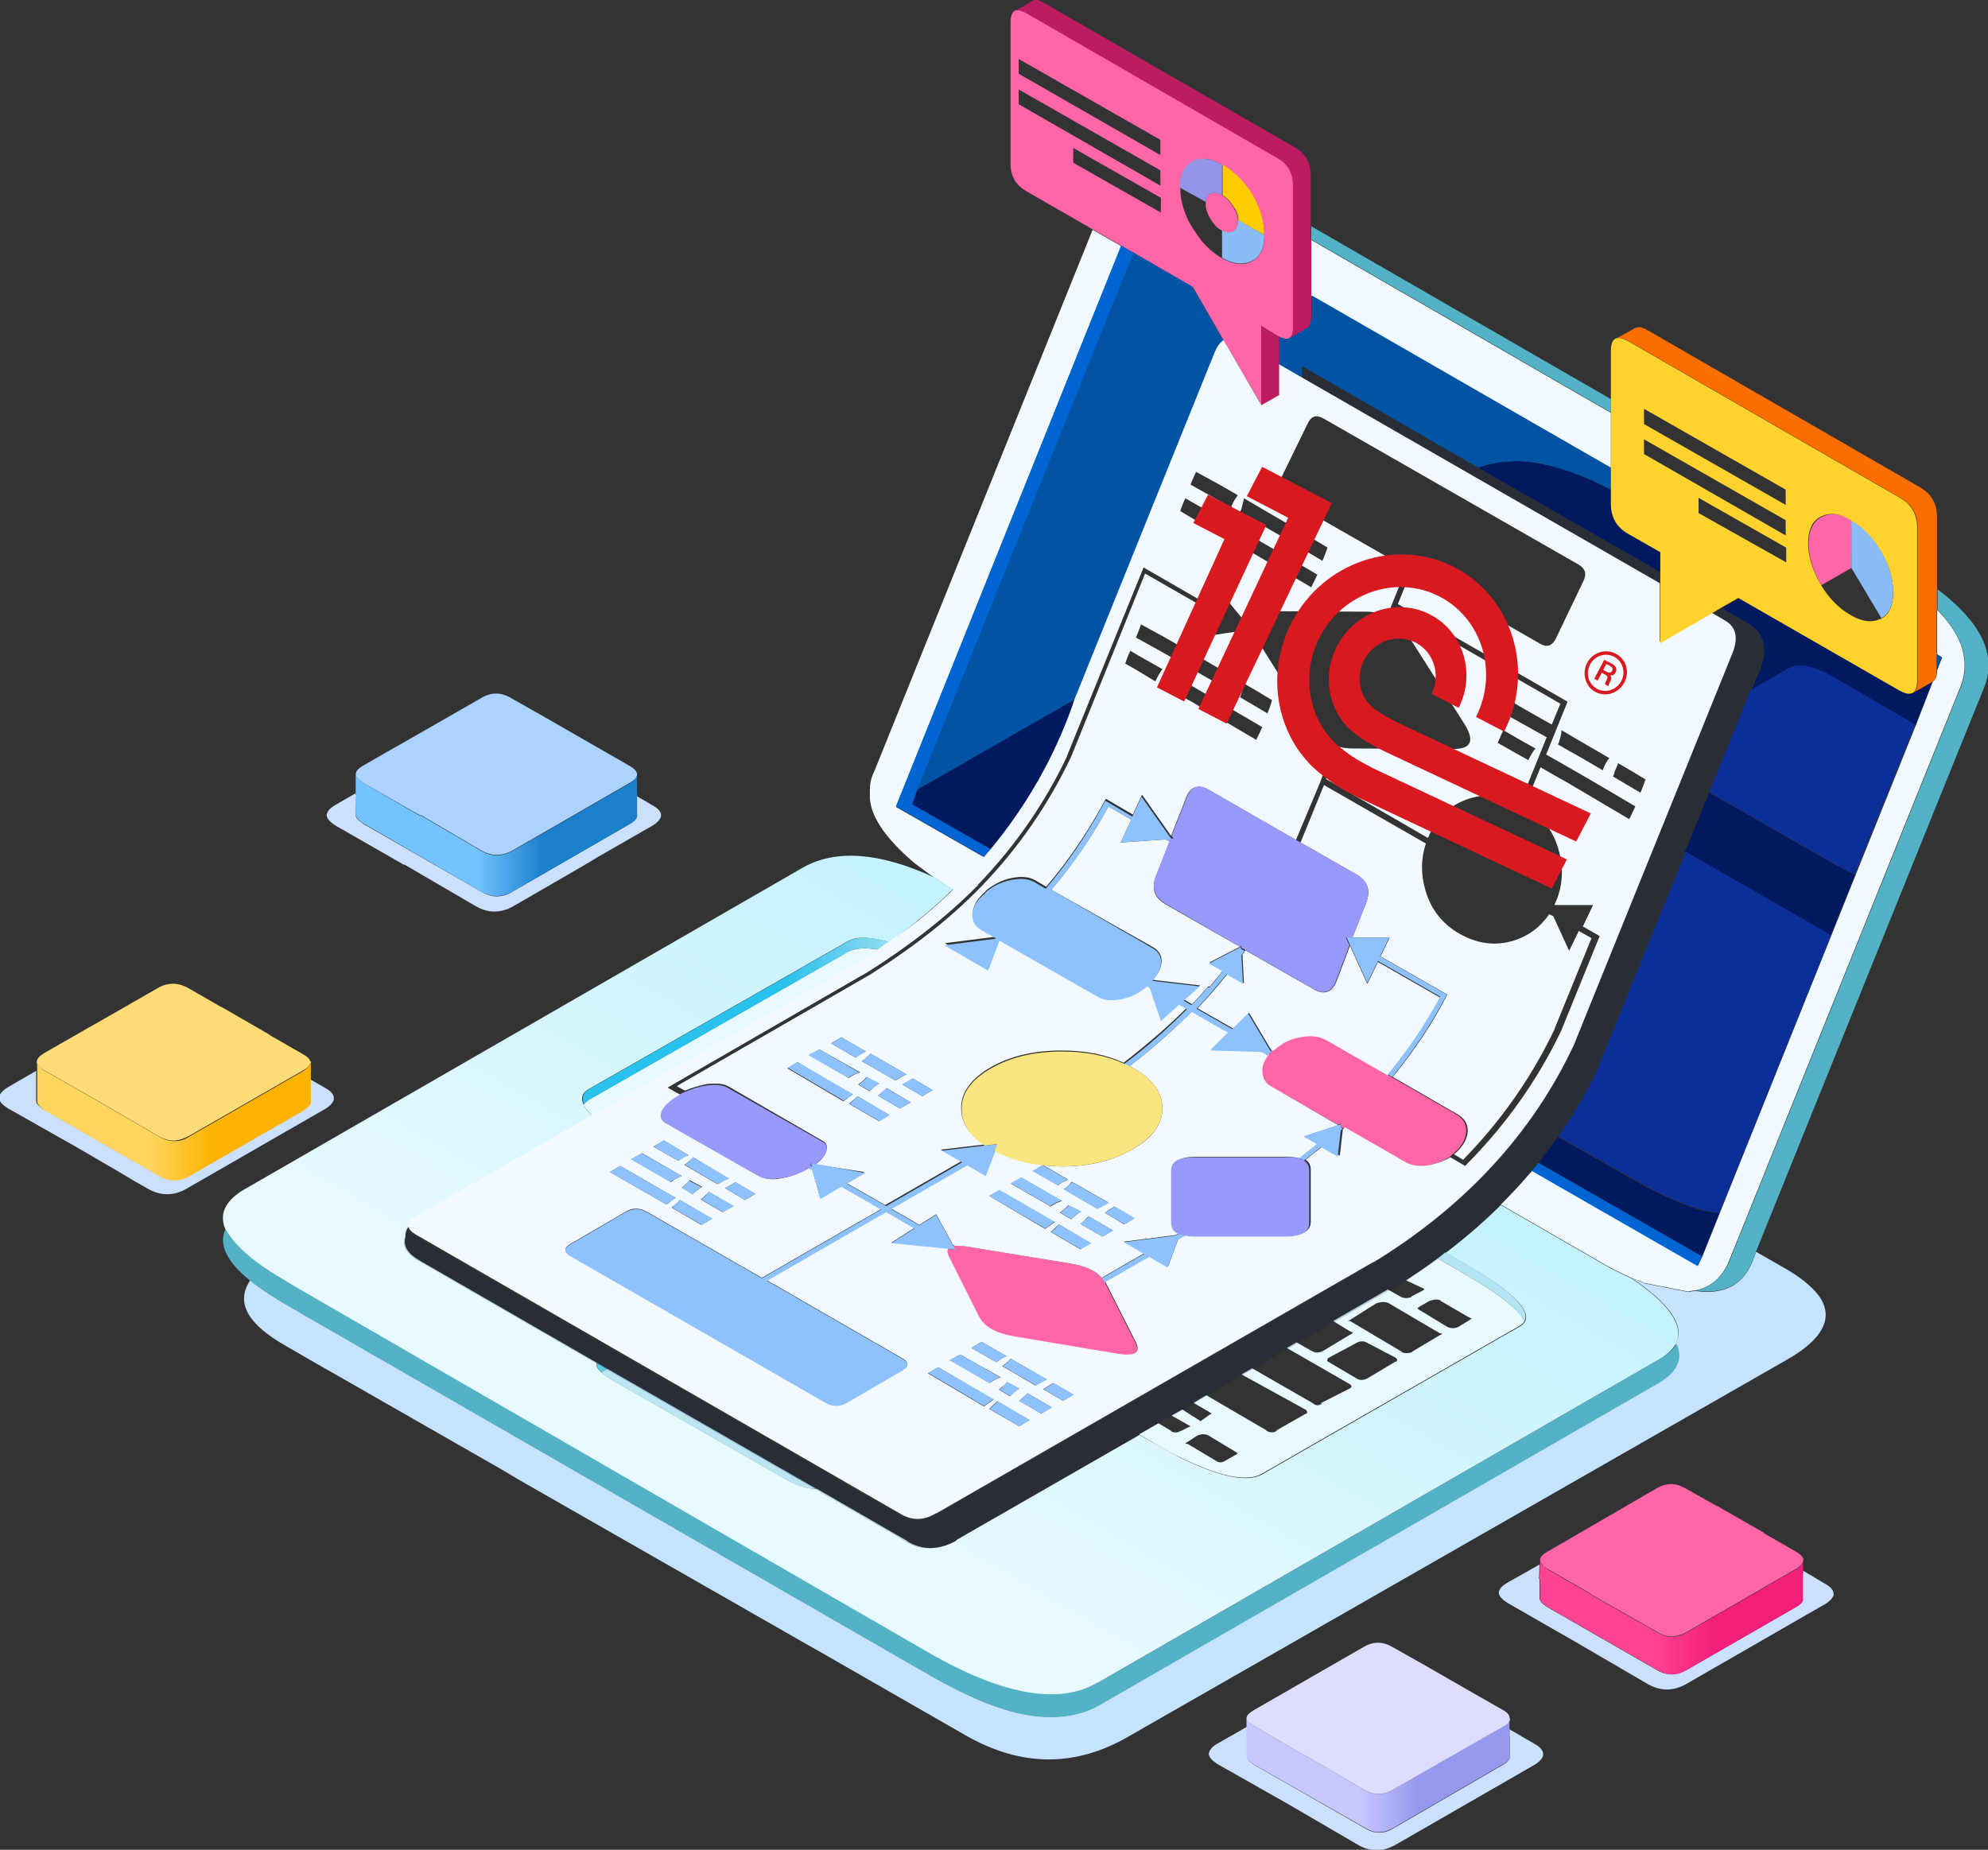 <svg width="202" height="188" viewBox="0 0 202 188" fill="none" xmlns="http://www.w3.org/2000/svg">
<rect x="0" y="0" width="202" height="188" fill="#333333" stroke="none"/>
<g clip-path="url(#clip0)">
<path fill-rule="evenodd" clip-rule="evenodd" d="M31.587 109.71L31.639 109.761L32.985 110.537C33.554 110.847 33.865 111.157 33.917 111.518C33.917 111.622 33.917 111.673 33.917 111.777C33.813 112.087 33.554 112.397 33.037 112.707L18.849 120.872C17.606 121.544 16.363 121.544 15.12 120.872L13.67 120.045L12.117 119.115L7.767 116.583L0.828 112.655C0.259 112.294 -0.052 111.984 -0.104 111.622C-0.104 111.26 0.207 110.847 0.828 110.485L3.676 108.831V111.88C3.676 112.139 3.935 112.449 4.453 112.759L16.156 119.477C17.14 120.045 18.175 120.045 19.159 119.425L30.758 112.759C31.328 112.397 31.587 112.087 31.483 111.725V109.916C31.535 109.865 31.535 109.761 31.483 109.71H31.587ZM60.792 87.075L59.238 88.005L52.092 92.14C50.849 92.811 49.607 92.811 48.416 92.14L41.063 87.85V87.902L34.124 83.923C33.554 83.561 33.244 83.251 33.192 82.889C33.192 82.528 33.503 82.114 34.176 81.753L36.144 80.616V80.771H36.195L36.144 82.838C36.144 83.148 36.454 83.406 36.972 83.768L48.934 90.641C49.969 91.261 51.005 91.261 52.041 90.641L63.95 83.768C64.572 83.406 64.779 83.096 64.727 82.734V80.926L66.229 81.804C66.798 82.114 67.109 82.424 67.161 82.734C67.161 82.838 67.161 82.941 67.161 82.993C67.057 83.303 66.798 83.613 66.28 83.923L60.792 87.075ZM183.203 159.629L185.378 160.921C185.948 161.231 186.258 161.542 186.31 161.903C186.31 162.007 186.31 162.058 186.31 162.11C186.207 162.42 185.948 162.73 185.43 163.04L171.242 171.205C169.999 171.877 168.756 171.877 167.513 171.205L160.16 166.916L153.222 162.937C152.652 162.575 152.341 162.265 152.29 161.903C152.29 161.542 152.6 161.18 153.222 160.818L156.432 159.009L156.38 160.456L156.432 160.508V162.42C156.432 162.678 156.691 162.988 157.157 163.299L168.394 169.758C169.378 170.327 170.31 170.275 171.294 169.758L182.427 163.35C182.996 163.04 183.255 162.678 183.152 162.42V160.715C183.152 160.663 183.152 160.56 183.152 160.508L183.203 159.629ZM153.377 175.753L155.863 177.2C156.432 177.51 156.743 177.82 156.795 178.181C156.795 178.285 156.795 178.336 156.795 178.44C156.691 178.75 156.432 179.06 155.914 179.37L141.726 187.535C140.483 188.207 139.241 188.207 138.05 187.535L130.697 183.246L123.758 179.318C123.188 178.957 122.878 178.647 122.826 178.285C122.826 177.923 123.137 177.51 123.81 177.148L126.71 175.494V178.491C126.71 178.75 126.968 179.06 127.434 179.37L138.723 185.83C139.655 186.398 140.639 186.398 141.571 185.83L152.704 179.37C153.274 179.06 153.481 178.698 153.429 178.44V176.734C153.429 176.683 153.429 176.579 153.377 176.476V175.753Z" fill="#CBDFFF"/>
<path fill-rule="evenodd" clip-rule="evenodd" d="M64.727 78.807C64.675 79.065 64.416 79.324 63.95 79.582L52.041 86.455C51.005 87.024 49.969 87.024 48.934 86.455L42.772 82.838L42.72 82.889L36.92 79.582C36.454 79.272 36.195 79.014 36.144 78.704C36.144 78.394 36.403 78.084 36.972 77.773L39.302 76.43L40.856 75.551L48.882 70.952C49.917 70.332 50.901 70.332 51.937 70.952L55.406 72.916L63.95 77.825C64.416 78.084 64.675 78.342 64.727 78.652C64.727 78.704 64.727 78.755 64.727 78.807Z" fill="#ACD2FF"/>
<path fill-rule="evenodd" clip-rule="evenodd" d="M64.727 80.926V82.734C64.831 83.096 64.572 83.406 63.95 83.768L52.041 90.641C51.005 91.209 49.969 91.209 48.934 90.641L36.972 83.716C36.454 83.406 36.195 83.096 36.144 82.786L36.195 80.719H36.144V80.564V78.704C36.195 79.014 36.454 79.272 36.92 79.582L42.72 82.941L42.772 82.889L48.934 86.507C49.969 87.075 51.005 87.075 52.041 86.507L63.95 79.634C64.365 79.375 64.623 79.117 64.727 78.859V80.667C64.779 80.719 64.779 80.822 64.727 80.926Z" fill="url(#paint0_linear)"/>
<path fill-rule="evenodd" clip-rule="evenodd" d="M188.123 57.723L185.067 59.48C184.239 58.033 183.773 56.638 183.773 55.294C183.773 54.002 184.187 53.072 184.964 52.607L185.067 52.555C185.119 52.504 185.223 52.504 185.326 52.452C186.155 52.09 187.087 52.245 188.174 52.865V52.917L188.123 57.723ZM124.379 34.675L121.221 29.197L115.162 25.683L113.919 24.96L111.02 23.306L104.288 19.43C103.201 18.81 102.683 17.88 102.683 16.64V2.274C102.683 1.654 102.838 1.24 103.097 1.085C103.356 0.93 103.77 1.033 104.288 1.292L129.765 16.02C130.852 16.64 131.422 17.57 131.422 18.81V33.176C131.422 33.693 131.318 34.055 131.163 34.262C131.059 34.313 131.007 34.365 130.904 34.417C130.645 34.468 130.386 34.417 129.972 34.21C129.92 34.158 129.816 34.158 129.765 34.107L128.159 33.125V41.135L124.379 34.675ZM183.203 158.699C183.151 158.906 182.996 159.113 182.685 159.319C182.634 159.371 182.582 159.423 182.53 159.423L171.345 165.882C170.361 166.451 169.378 166.451 168.446 165.882L161.61 162.007V161.955L157.209 159.423C156.95 159.268 156.743 159.113 156.639 158.906C156.536 158.803 156.536 158.699 156.484 158.544C156.484 158.286 156.743 157.976 157.209 157.717L168.342 151.258C169.326 150.689 170.258 150.689 171.242 151.258L174.452 153.066H174.504L179.268 155.805V155.857L182.53 157.717C182.944 157.976 183.203 158.234 183.255 158.493C183.203 158.596 183.203 158.648 183.203 158.699ZM103.511 5.994V7.493L117.907 15.761V14.211L103.511 5.994ZM103.511 9.095V10.594L117.907 18.862V17.312L103.511 9.095ZM109.052 15.038V16.537L117.958 21.601V20.102L109.052 15.038ZM124.172 19.844C124.638 20.102 125.001 20.516 125.311 21.032C125.622 21.497 125.777 21.963 125.777 22.376C125.777 22.428 125.777 22.479 125.777 22.583C125.777 23.048 125.622 23.41 125.311 23.565C125.001 23.72 124.638 23.72 124.172 23.461V23.41C124.12 23.41 124.12 23.358 124.017 23.358C123.603 23.099 123.292 22.738 122.981 22.221C122.671 21.704 122.515 21.239 122.515 20.774C122.515 20.722 122.515 20.722 122.515 20.671C122.515 20.619 122.515 20.567 122.515 20.516C122.515 20.102 122.671 19.792 122.981 19.689C123.344 19.534 123.758 19.585 124.172 19.844ZM124.172 16.743C122.981 16.071 121.997 15.968 121.169 16.433V16.485C120.392 16.95 119.978 17.828 119.926 19.12C119.926 20.05 120.133 20.981 120.548 21.963C120.703 22.376 120.91 22.738 121.169 23.151C121.48 23.616 121.79 24.081 122.101 24.495C122.722 25.218 123.396 25.787 124.172 26.252C125.26 26.872 126.192 26.975 126.968 26.665C127.072 26.613 127.124 26.613 127.227 26.562C128.056 26.097 128.47 25.218 128.47 23.926C128.47 22.634 128.056 21.291 127.227 19.844C126.399 18.397 125.363 17.415 124.172 16.743ZM96.987 126.608C97.349 126.556 97.764 126.608 98.385 126.711L108.793 128.417C110.295 128.675 111.33 129.14 111.952 129.864C112.055 130.019 112.159 130.122 112.262 130.277C112.314 130.329 112.314 130.38 112.314 130.432L115.369 136.478C115.887 137.512 115.266 137.925 113.402 137.615L102.942 135.858C101.129 135.548 99.939 134.876 99.421 133.843L96.417 127.848C96.21 127.435 96.21 127.125 96.314 126.918L97.039 127.021L96.832 126.66C96.883 126.66 96.935 126.608 96.987 126.608ZM147.163 117.668C146.542 118.03 145.921 118.288 145.144 118.443C144.108 118.65 143.28 118.546 142.555 118.133L136.444 114.619L136.237 114.516L136.289 114.206L135.927 114.309L129.247 110.485C128.522 110.071 128.211 109.503 128.211 108.78C128.211 108.211 128.47 107.694 128.884 107.178C128.988 107.022 129.092 106.919 129.247 106.764C129.299 106.712 129.35 106.661 129.402 106.609C130.127 105.937 131.007 105.524 132.043 105.317C133.079 105.11 133.959 105.214 134.684 105.627L140.898 109.193L141.364 109.451L147.992 113.275C148.665 113.689 149.027 114.257 148.976 115.032C148.924 115.756 148.561 116.479 147.785 117.151C147.733 117.203 147.629 117.254 147.578 117.306C147.474 117.461 147.319 117.565 147.163 117.668Z" fill="#FF65A7"/>
<path fill-rule="evenodd" clip-rule="evenodd" d="M156.484 159.009V158.596C156.484 158.699 156.536 158.803 156.639 158.958C156.743 159.113 156.95 159.268 157.209 159.474L161.61 162.007V162.058L168.446 165.934C169.429 166.502 170.413 166.502 171.345 165.934L182.53 159.474C182.582 159.423 182.634 159.423 182.685 159.371C182.996 159.164 183.151 158.958 183.203 158.751V159.681V160.508C183.203 160.611 183.203 160.663 183.203 160.715V162.42C183.307 162.73 183.048 163.04 182.478 163.35L171.345 169.758C170.361 170.327 169.429 170.327 168.446 169.758L157.209 163.299C156.743 162.988 156.484 162.73 156.484 162.42V160.508L156.432 160.456L156.484 159.009Z" fill="url(#paint1_linear)"/>
<path fill-rule="evenodd" clip-rule="evenodd" d="M31.587 108.004C31.483 108.263 31.276 108.521 30.81 108.78L19.211 115.446C18.745 115.704 18.279 115.859 17.813 115.911C17.243 115.963 16.726 115.808 16.156 115.497L10.201 112.035L9.114 111.415L4.505 108.78C4.401 108.728 4.298 108.676 4.246 108.624C3.935 108.418 3.78 108.159 3.728 107.953C3.728 107.643 3.987 107.333 4.505 107.023L9.01 104.439L10.563 103.56L16.052 100.408C17.036 99.84 18.072 99.84 19.107 100.408L22.421 102.32H22.473L27.392 105.162H27.341L30.758 107.126C31.224 107.384 31.483 107.643 31.535 107.901C31.639 107.849 31.639 107.953 31.587 108.004Z" fill="#FFDC78"/>
<path fill-rule="evenodd" clip-rule="evenodd" d="M31.587 108.004V109.71V109.813C31.639 109.865 31.639 109.968 31.587 110.02V111.828C31.69 112.139 31.431 112.5 30.862 112.862L19.263 119.528C18.279 120.097 17.243 120.148 16.259 119.58L4.557 112.862C4.091 112.552 3.832 112.242 3.78 111.983V108.935V108.004C3.832 108.211 3.987 108.418 4.298 108.676C4.401 108.728 4.453 108.78 4.557 108.831L9.165 111.467L10.253 112.087L16.208 115.549C16.777 115.859 17.295 116.014 17.865 115.963C18.331 115.963 18.797 115.808 19.263 115.498L30.862 108.831C31.276 108.521 31.535 108.263 31.587 108.004Z" fill="url(#paint2_linear)"/>
<path fill-rule="evenodd" clip-rule="evenodd" d="M51.057 149.397L33.813 139.527L32.26 138.649L29.049 136.788C25.114 134.566 23.923 132.344 25.425 130.122C26.564 131.052 28.014 131.982 29.826 133.016L94.709 170.378C97.815 172.135 100.56 173.375 103.045 173.996C106.463 174.822 109.311 174.616 111.641 173.272L168.446 140.561C170.361 139.424 170.931 138.08 170.258 136.582C171.242 134.773 169.74 132.551 165.753 129.864L166.737 130.277C166.892 130.329 166.996 130.38 167.099 130.432L171.552 131.311C171.604 131.311 171.656 131.311 171.708 131.311C171.76 131.259 171.811 131.259 171.863 131.259C171.967 131.259 172.07 131.207 172.122 131.207C172.174 131.207 172.226 131.207 172.277 131.207C175.125 131.621 177.041 130.639 178.025 128.313L178.439 127.228L181.236 128.83C182.893 129.76 184.032 130.69 184.757 131.621C186.414 133.843 185.326 136.065 181.494 138.235L114.593 176.528C109.207 179.628 103.719 179.577 98.126 176.373L83.627 168.053L82.074 167.174L52.61 150.328L51.057 149.397Z" fill="#C5E3FF"/>
<path fill-rule="evenodd" clip-rule="evenodd" d="M174.711 123.301L172.951 127.693L156.329 118.185C157.002 117.306 157.675 116.428 158.296 115.549L165.39 119.58C166.478 120.2 167.513 120.769 168.446 121.234C169.637 121.802 170.724 122.267 171.708 122.629C172.018 122.732 172.381 122.836 172.64 122.939C173.417 123.146 174.09 123.249 174.711 123.301ZM173.675 80.564L186.673 88.005C187.346 88.367 187.967 88.677 188.485 88.884L186 95.085L171.19 86.61L173.675 80.564ZM194.44 70.384L196.356 69.299L194.647 73.691L186.155 68.782C184.239 67.697 182.789 67.438 181.805 68.007L177.922 70.229L178.802 68.162C179.734 65.836 179.268 64.183 177.352 63.201H177.404L174.97 61.805L176.782 60.772L193.145 70.177C193.715 70.487 194.129 70.591 194.44 70.435C194.388 70.384 194.388 70.384 194.44 70.384ZM93.207 80.254L109.207 71.056C109.156 71.211 109.104 71.314 109.052 71.469L109 71.624V71.676C107.084 77.05 104.288 81.959 100.663 86.352L92.689 81.804L93.207 80.254ZM163.682 49.713V51.16C163.682 52.504 164.251 53.537 165.442 54.209L168.704 56.069V58.136L150.218 47.543C150.84 47.284 151.461 47.129 152.134 47.026C152.445 46.974 152.756 46.922 153.118 46.922C154.102 46.819 155.138 46.871 156.277 47.078C158.089 47.388 160.057 48.059 162.18 49.041C162.698 49.248 163.164 49.506 163.682 49.713Z" fill="#00195F"/>
<path fill-rule="evenodd" clip-rule="evenodd" d="M186.051 95.034L174.711 123.249C174.09 123.197 173.417 123.094 172.692 122.887C172.381 122.784 172.07 122.681 171.76 122.577C170.776 122.216 169.688 121.75 168.497 121.182C167.565 120.717 166.53 120.148 165.442 119.528L158.348 115.498C159.85 113.327 161.196 111.053 162.335 108.676C162.387 108.521 162.439 108.315 162.542 108.159V108.108L171.293 86.559L186.051 95.034ZM194.595 73.639L188.485 88.832C187.915 88.626 187.294 88.367 186.673 87.954L173.675 80.512L177.87 70.125L181.753 67.903C182.737 67.386 184.187 67.645 186.103 68.678L194.595 73.639Z" fill="#0B2F96"/>
<path fill-rule="evenodd" clip-rule="evenodd" d="M165.753 129.864C164.665 129.399 163.474 128.778 162.18 128.003L152.497 122.422C153.481 121.44 154.413 120.459 155.293 119.425C155.448 119.27 155.552 119.115 155.707 118.96L172.536 128.623L173.002 127.642L174.763 123.249L186.103 95.034L188.589 88.832L194.699 73.639L196.408 69.247C196.666 69.092 196.822 68.73 196.822 68.162L197.34 66.818L196.822 66.508V61.96C199.463 64.648 200.239 67.283 199.152 69.919L175.643 128.262C174.918 129.915 173.779 130.846 172.226 131.156C172.174 131.156 172.174 131.156 172.07 131.156C171.967 131.156 171.915 131.207 171.811 131.207C171.76 131.207 171.708 131.207 171.656 131.259C171.604 131.259 171.552 131.259 171.501 131.259L167.047 130.38C166.944 130.329 166.84 130.277 166.685 130.225L165.753 129.864ZM99.99 87.127C99.006 88.264 97.971 89.349 96.883 90.434C96.262 90.073 95.692 89.711 95.175 89.349C95.071 89.297 95.019 89.246 94.916 89.194L92.948 87.747C90.1 85.318 88.546 83.148 88.391 81.184V81.132C88.391 80.978 88.391 80.823 88.391 80.667C88.391 80.512 88.391 80.357 88.391 80.202C88.391 79.582 88.546 78.962 88.857 78.342L111.02 23.358L113.92 25.012L91.032 82.011L99.99 87.127ZM133.234 30.076V24.391L163.682 41.962V47.543L133.234 30.076Z" fill="#F1FBFF"/>
<path fill-rule="evenodd" clip-rule="evenodd" d="M196.77 68.162C196.77 68.11 196.77 68.058 196.77 68.007V66.456L197.288 66.766L196.77 68.162ZM109.259 71.056L93.207 80.254L115.11 25.632L121.169 29.146L124.328 34.623C123.965 34.83 123.654 35.295 123.396 35.915L109.259 71.056ZM150.218 47.543L132.302 37.207V38.447L129.972 37.104V34.21C130.334 34.417 130.645 34.468 130.904 34.417C130.956 34.417 131.059 34.365 131.163 34.262L132.768 33.331C132.82 33.331 132.82 33.28 132.872 33.28C133.13 33.125 133.286 32.763 133.286 32.091V30.024L163.682 47.543V49.765C163.164 49.506 162.698 49.3 162.232 49.041C160.109 48.059 158.141 47.439 156.329 47.078C155.189 46.871 154.102 46.819 153.17 46.922C152.859 46.922 152.497 46.974 152.186 47.026C151.513 47.129 150.84 47.284 150.218 47.543Z" fill="#0154A3"/>
<path fill-rule="evenodd" clip-rule="evenodd" d="M178.75 126.401L178.439 127.176L178.025 128.262C177.041 130.639 175.125 131.569 172.277 131.156C173.831 130.845 174.97 129.864 175.695 128.262L199.204 69.919C200.291 67.283 199.463 64.647 196.874 61.96V59.893C201.379 63.304 202.932 66.611 201.586 69.919L178.75 126.401ZM22.939 124.903C22.991 125.006 23.043 125.058 23.095 125.109C23.716 126.195 24.907 127.383 26.771 128.727C27.651 129.347 28.635 129.967 29.826 130.639L94.709 168.053C97.815 169.81 100.56 170.998 103.045 171.618C106.463 172.497 109.311 172.29 111.641 170.947H111.693L168.549 138.184C169.429 137.718 169.999 137.15 170.361 136.582C171.035 138.08 170.465 139.424 168.549 140.561L111.693 173.324C109.414 174.616 106.515 174.874 103.097 174.047C100.612 173.375 97.867 172.187 94.76 170.43L29.774 133.016C27.962 131.982 26.512 131 25.373 130.122C24.234 129.192 23.457 128.313 23.043 127.486C22.577 126.556 22.525 125.678 22.939 124.903ZM163.682 40.566V41.91L133.234 24.34V22.996L163.682 40.566Z" fill="#54B2C6"/>
<path fill-rule="evenodd" clip-rule="evenodd" d="M156.329 118.185L172.951 127.693L172.484 128.675L155.655 119.012C155.863 118.701 156.121 118.443 156.329 118.185ZM115.162 25.683L93.207 80.254L92.689 81.753L100.663 86.3C100.456 86.558 100.197 86.817 99.99 87.075L91.032 81.959L113.92 24.96L115.162 25.683Z" fill="#0065D3"/>
<path fill-rule="evenodd" clip-rule="evenodd" d="M60.636 138.494C60.533 138.804 60.688 139.114 61.102 139.476C61.413 139.734 61.931 140.096 62.552 140.457L79.64 150.224C80.986 150.999 82.126 151.361 83.006 151.31L92.223 156.632H92.171C93.673 157.562 95.33 157.562 97.091 156.632C97.142 156.581 97.194 156.529 97.246 156.477L115.784 145.832L116.871 146.452C117.958 147.072 118.994 147.64 119.926 148.157C123.965 150.121 126.761 150.689 128.211 149.863L154.413 134.825C154.672 134.67 154.827 134.515 154.931 134.36C155.345 133.688 154.827 132.706 153.377 131.466C152.29 130.535 150.684 129.502 148.561 128.262L146.904 127.332C148.924 125.781 150.788 124.179 152.497 122.474L162.18 128.055C163.474 128.83 164.665 129.45 165.753 129.915C169.688 132.551 171.19 134.825 170.258 136.633C169.895 137.202 169.326 137.77 168.446 138.235L111.589 170.998H111.538C109.259 172.342 106.359 172.549 102.942 171.67C100.456 171.05 97.712 169.861 94.605 168.104L29.774 130.639C28.635 129.967 27.6 129.347 26.719 128.727C24.855 127.435 23.664 126.195 23.043 125.109C22.991 125.058 22.991 125.006 22.887 124.903C22.525 124.024 22.577 123.197 23.043 122.474C23.405 121.905 23.975 121.389 24.752 120.924L81.608 88.16C84.922 86.3 89.323 86.61 94.864 89.142C94.967 89.194 95.019 89.246 95.123 89.297C95.641 89.659 96.21 90.021 96.832 90.383C94.864 92.295 92.741 94.052 90.359 95.757C88.391 95.189 86.993 95.137 86.061 95.705L59.808 110.692C59.186 111.053 58.979 111.57 59.29 112.242C59.445 112.604 59.756 113.017 60.222 113.43L42.513 123.611C41.891 123.973 41.529 124.334 41.529 124.644C41.322 124.954 41.166 125.316 41.218 125.678C40.907 126.608 41.425 127.435 42.72 128.158L60.636 138.494Z" fill="url(#paint3_linear)"/>
<path fill-rule="evenodd" clip-rule="evenodd" d="M142.865 130.122C143.953 129.399 145.04 128.675 146.076 127.9L148.51 129.295C150.633 130.535 152.238 131.569 153.325 132.499C154.154 133.171 154.723 133.791 154.879 134.308C154.775 134.463 154.62 134.618 154.361 134.773L128.159 149.811C126.658 150.638 123.913 150.069 119.874 148.106C118.942 147.64 117.907 147.072 116.819 146.4L115.732 145.78L117.7 144.643L118.994 145.418V145.47C119.305 145.625 119.615 145.625 119.874 145.47C119.926 145.47 119.978 145.418 120.03 145.418L120.962 144.953L119.046 143.868L120.133 143.248L121.997 144.436L122.929 143.765C122.981 143.765 123.085 143.713 123.137 143.661C123.085 143.661 122.981 143.61 122.878 143.506L121.272 142.576L122.567 141.801L128.677 145.367V145.418C129.092 145.625 129.454 145.625 129.713 145.418V145.367L132.716 143.661V143.713C132.768 143.661 132.82 143.61 132.82 143.558C132.82 143.455 132.768 143.403 132.716 143.3L126.14 139.682L127.227 139.062L133.338 142.576C133.7 142.886 134.011 142.886 134.27 142.679V142.576L137.221 141.077C137.273 140.974 137.325 140.922 137.377 140.922C137.377 140.922 137.325 140.922 137.325 140.871C137.325 140.871 137.273 140.819 137.221 140.716L130.749 136.995L131.732 136.427L133.286 137.305C133.648 137.512 134.011 137.512 134.425 137.305L137.169 135.651C137.325 135.6 137.428 135.496 137.48 135.393C137.428 135.393 137.325 135.393 137.273 135.341H137.221L135.461 134.256L141.001 131.052L142.296 131.776C142.658 131.982 143.073 131.982 143.487 131.776H143.383L144.574 131.156C144.678 131.104 144.73 131.052 144.73 131.001L142.865 130.122ZM125.777 147.692L122.774 145.883C122.463 145.728 122.101 145.728 121.687 145.883L120.651 146.555C120.548 146.607 120.496 146.659 120.444 146.659C120.444 146.71 120.548 146.762 120.703 146.762L123.551 148.467C123.862 148.674 124.172 148.674 124.483 148.467L125.57 147.847H125.622C125.726 147.744 125.777 147.692 125.777 147.692ZM139.862 132.447L137.169 134.153C137.066 134.204 137.014 134.204 136.962 134.204C137.014 134.256 137.066 134.256 137.169 134.256L142.399 137.357V137.408C142.71 137.563 143.124 137.563 143.539 137.408H143.435L146.283 135.703C146.438 135.651 146.542 135.6 146.542 135.548L146.283 135.496L141.105 132.447C140.794 132.292 140.38 132.292 139.862 132.447ZM138.93 140.096L141.778 138.39H141.882C141.933 138.287 141.985 138.235 141.985 138.235L141.882 138.029L138.93 136.478C138.568 136.272 138.205 136.272 137.843 136.478L134.943 138.029C134.891 138.184 134.839 138.235 134.839 138.235C134.839 138.287 134.891 138.339 134.943 138.39L137.843 140.096C138.153 140.302 138.516 140.302 138.93 140.096ZM89.323 96.532C88.805 96.894 88.236 97.256 87.666 97.617L60.222 113.43C59.756 112.965 59.445 112.604 59.29 112.242C59.445 112.087 59.601 111.932 59.808 111.777L86.061 96.79C86.889 96.325 87.925 96.274 89.323 96.532ZM149.183 133.843L146.335 132.189H146.438C146.076 132.034 145.765 132.034 145.403 132.189H145.299L144.212 132.809C144.108 132.913 144.056 132.964 144.005 132.964C144.056 133.016 144.108 133.068 144.212 133.119L147.008 134.825C147.422 135.031 147.785 135.031 148.147 134.876L149.338 134.153C149.442 134.049 149.545 133.998 149.597 133.998C149.493 133.998 149.39 133.946 149.183 133.843Z" fill="#E8F9FF"/>
<path fill-rule="evenodd" clip-rule="evenodd" d="M154.879 134.308C154.672 133.791 154.154 133.171 153.325 132.499C152.238 131.569 150.633 130.535 148.51 129.295L146.076 127.9C146.335 127.693 146.594 127.487 146.853 127.28L148.51 128.21C150.633 129.45 152.238 130.484 153.325 131.414C154.775 132.706 155.293 133.636 154.879 134.308ZM90.411 95.757C90.048 96.015 89.686 96.274 89.323 96.532C87.925 96.274 86.838 96.326 86.113 96.79L59.859 111.777C59.652 111.932 59.445 112.087 59.342 112.242C59.083 111.57 59.238 111.053 59.859 110.692L86.113 95.705C87.045 95.137 88.495 95.189 90.411 95.757Z" fill="url(#paint4_linear)"/>
<path fill-rule="evenodd" clip-rule="evenodd" d="M61.724 139.114L61.102 139.476C60.688 139.114 60.584 138.804 60.636 138.494L61.724 139.114Z" fill="url(#paint5_linear)"/>
<path fill-rule="evenodd" clip-rule="evenodd" d="M61.102 139.475L61.724 139.114L82.954 151.309C82.074 151.361 80.935 150.999 79.588 150.224L62.5 140.457C61.931 140.096 61.413 139.786 61.102 139.475Z" fill="#BCE5F2"/>
<path fill-rule="evenodd" clip-rule="evenodd" d="M153.377 174.771V175.753V176.424C153.429 176.528 153.429 176.579 153.429 176.683V178.388C153.532 178.698 153.274 179.008 152.704 179.318L141.571 185.778C140.587 186.346 139.655 186.346 138.723 185.778L127.383 179.318C126.917 179.008 126.658 178.698 126.658 178.44V175.442V174.564C126.658 174.771 126.813 174.977 127.072 175.184C127.176 175.236 127.279 175.339 127.383 175.391L131.784 177.975L132.82 178.543L138.619 181.902C139.603 182.471 140.535 182.471 141.519 181.902L152.652 175.494C152.704 175.494 152.704 175.442 152.756 175.442C153.118 175.184 153.325 174.977 153.377 174.771Z" fill="url(#paint6_linear)"/>
<path fill-rule="evenodd" clip-rule="evenodd" d="M126.658 174.616C126.658 174.357 126.917 174.099 127.434 173.789L138.568 167.381C139.551 166.813 140.483 166.813 141.467 167.381L144.678 169.19L149.442 171.929L152.704 173.789C153.17 174.047 153.377 174.306 153.377 174.564C153.429 174.616 153.429 174.719 153.429 174.771C153.377 174.978 153.17 175.236 152.807 175.443C152.756 175.443 152.756 175.494 152.704 175.494L141.519 181.902C140.535 182.471 139.603 182.471 138.619 181.902L132.82 178.543L131.784 177.975L127.383 175.391C127.279 175.339 127.176 175.236 127.072 175.184C126.813 175.029 126.658 174.822 126.658 174.616Z" fill="#DDDDFF"/>
<g opacity="0.451">
<path opacity="0.451" fill-rule="evenodd" clip-rule="evenodd" d="M174.918 61.754L177.352 63.149H177.3C179.216 64.131 179.682 65.784 178.75 68.11L177.87 70.177L173.675 80.564L171.242 86.61L162.491 108.159C162.491 108.211 162.491 108.211 162.491 108.211C162.387 108.366 162.335 108.573 162.284 108.728C161.144 111.105 159.798 113.379 158.296 115.549C157.675 116.428 157.002 117.358 156.329 118.185C156.121 118.443 155.863 118.753 155.655 119.012C155.552 119.167 155.397 119.322 155.241 119.477C154.361 120.51 153.429 121.492 152.445 122.474C150.736 124.179 148.872 125.833 146.853 127.332C146.594 127.538 146.335 127.745 146.076 127.952C145.04 128.727 144.005 129.45 142.865 130.174C142.658 130.277 142.503 130.432 142.296 130.535H142.244L141.571 130.949C141.519 131.001 141.416 131.001 141.364 131.052L140.95 131.259L135.409 134.463L131.732 136.582L130.749 137.15L127.176 139.217L126.088 139.837L122.515 141.904L121.221 142.68L120.03 143.351L118.942 143.971L117.596 144.747L115.628 145.883L97.091 156.529C97.039 156.581 96.987 156.632 96.935 156.684C95.175 157.614 93.569 157.614 92.016 156.684H92.068L82.85 151.361L61.62 139.165L60.533 138.545L42.616 128.21C41.322 127.487 40.804 126.66 41.115 125.73C41.115 125.368 41.218 125.058 41.425 124.696C41.425 125.006 41.684 125.316 42.202 125.626L91.602 154.1C92.689 154.72 93.828 154.668 95.071 153.945H95.123L139.5 128.417H139.551L140.225 128.003C149.235 122.267 155.759 115.084 159.85 106.402L176.057 66.353C176.627 64.958 176.368 63.924 175.281 63.252L173.779 62.374L174.918 61.754ZM168.704 59.377L132.302 38.447V37.207L150.218 47.543L168.704 58.188V59.377ZM109 71.676L109.052 71.469C109.052 71.521 109.052 71.572 109 71.676Z" fill="#00163A"/>
</g>
<path fill-rule="evenodd" clip-rule="evenodd" d="M96.883 90.383C97.971 89.297 99.006 88.212 99.99 87.075C100.197 86.817 100.456 86.559 100.663 86.3C104.288 81.908 107.084 77.05 109 71.624C109 71.572 109.052 71.521 109.052 71.417C109.104 71.262 109.156 71.159 109.207 71.004L123.396 35.864C123.654 35.244 123.965 34.779 124.328 34.572L128.108 41.083L129.92 40.05V37.001L132.25 38.344L168.653 59.273V65.216L173.831 62.219L175.332 63.097C176.368 63.718 176.627 64.751 176.109 66.198L159.902 106.247C155.811 114.929 149.286 122.164 140.276 127.848L139.603 128.262H139.551L95.175 153.79H95.123C93.932 154.514 92.793 154.565 91.653 153.945L42.254 125.471C41.736 125.161 41.477 124.851 41.477 124.541C41.477 124.179 41.84 123.869 42.461 123.507L60.17 113.327L87.614 97.514C88.184 97.152 88.754 96.791 89.272 96.429C89.634 96.171 89.996 95.912 90.359 95.654C92.793 94.103 94.916 92.295 96.883 90.383ZM63.018 118.495L61.983 119.115L67.73 122.422C67.989 122.216 68.145 122.112 68.248 122.009C68.403 121.906 68.507 121.802 68.662 121.75L63.018 118.495ZM82.229 118.702L82.54 118.908L83.368 121.802L85.491 120.562L89.53 122.887L77.413 129.864L65.711 123.146C64.986 122.732 64.261 122.732 63.588 123.146L57.995 126.401C57.27 126.815 57.27 127.228 57.995 127.642L83.886 142.525C84.611 142.938 85.336 142.938 86.061 142.525L91.653 139.269C92.378 138.855 92.378 138.442 91.653 138.029L77.931 130.122L90.048 123.146L92.896 124.799L90.566 126.298L96.365 126.866C96.21 127.073 96.262 127.383 96.469 127.797L99.472 133.791C99.99 134.825 101.181 135.496 102.994 135.807L113.453 137.564C115.266 137.874 115.939 137.512 115.421 136.427L112.366 130.38C112.366 130.329 112.314 130.277 112.314 130.225L116.819 127.642L118.683 128.727L119.719 125.936L120.496 125.471C120.806 125.523 121.169 125.575 121.531 125.575H130.749C132.354 125.575 133.182 125.109 133.182 124.179V118.857C133.182 118.443 133.027 118.081 132.664 117.875C133.234 117.41 133.855 116.945 134.425 116.479L136.134 117.461L136.444 114.774C136.496 114.722 136.6 114.671 136.652 114.567L142.762 118.081C143.435 118.495 144.315 118.598 145.351 118.391C146.076 118.236 146.749 117.978 147.37 117.616L148.872 118.495L149.027 118.34C153.066 114.257 156.277 109.71 158.659 104.697L162.542 95.137L160.834 94.155L161.869 91.985H157.934C158.814 90.176 158.918 88.264 158.348 86.3C157.778 84.337 156.639 82.889 154.931 81.908L156.536 77.98C157.364 78.445 158.193 78.962 159.073 79.427C161.248 80.719 163.371 81.959 165.546 83.251C165.753 82.838 165.96 82.424 166.167 81.959C163.216 80.202 160.212 78.445 157.105 76.688L159.28 71.314L142.037 61.392L143.435 57.93L156.484 65.423C157.209 65.836 157.727 65.629 158.089 64.906L160.885 59.067C161.248 58.343 161.093 57.775 160.368 57.361L134.477 42.53C133.752 42.117 133.234 42.272 132.872 43.047L130.024 48.886C129.661 49.61 129.816 50.178 130.541 50.643L142.917 57.723L140.949 62.632C140.328 62.322 139.603 62.167 138.826 62.167L128.574 62.115C127.072 62.115 126.554 62.684 127.02 63.821L123.706 59.79L123.085 61.65L116.198 57.671L108.431 76.792C108.431 76.792 108.431 76.792 108.431 76.843C106.152 81.649 103.149 85.99 99.421 89.866L99.369 89.918V89.969C96.365 93.018 92.637 95.964 88.236 98.754L67.834 110.537L69.128 111.26C69.128 111.26 69.128 111.26 69.077 111.312C68.196 111.829 67.627 112.345 67.368 112.862C67.109 113.431 67.213 113.844 67.73 114.154L77.258 119.58C77.776 119.838 78.501 119.942 79.485 119.735C80.417 119.58 81.297 119.218 82.229 118.702ZM135.978 114.361L132.509 115.498L133.855 116.273C133.286 116.738 132.664 117.255 132.043 117.72C131.681 117.616 131.266 117.565 130.749 117.565H121.531C119.926 117.565 119.149 118.03 119.149 118.908V124.231C119.149 124.748 119.357 125.109 119.823 125.316L119.46 125.523L114.178 126.195L116.25 127.383L111.952 129.864C111.33 129.14 110.295 128.675 108.793 128.417L98.385 126.711C97.815 126.608 97.349 126.608 96.987 126.608L96.832 126.505L95.123 123.404L93.414 124.489L90.566 122.836L98.281 118.391L100.146 119.477L101.129 116.945C102.579 117.668 104.185 118.185 105.997 118.391L104.961 119.012L107.499 120.459C107.913 120.148 108.275 119.993 108.534 119.89L106.049 118.443C106.67 118.495 107.291 118.547 107.965 118.547C110.761 118.547 113.143 117.926 115.11 116.789C117.078 115.653 118.114 114.257 118.114 112.655C118.114 111.053 117.13 109.658 115.11 108.521C115.007 108.47 114.903 108.418 114.748 108.366C117.078 106.609 119.201 104.697 121.169 102.733L124.224 104.49L124.897 104.852L123.085 106.661L128.263 106.816L128.936 107.178C128.522 107.694 128.263 108.211 128.263 108.78C128.263 109.555 128.574 110.123 129.299 110.485L135.978 114.361ZM103.77 119.683L102.735 120.304L106.774 122.629C106.825 122.577 106.877 122.526 106.981 122.474C107.24 122.319 107.55 122.164 107.913 122.061L103.77 119.683ZM125.985 96.222L122.878 97.824L124.276 98.599C123.862 99.168 123.396 99.684 122.929 100.253H122.774C122.205 100.873 121.687 101.493 121.117 102.062L120.34 101.597L121.946 100.15L117.13 99.581C117.648 99.013 117.907 98.496 118.01 97.927C118.114 97.204 117.803 96.636 117.182 96.274L106.825 90.434C109.052 87.799 111.02 84.957 112.625 81.959L114.955 83.303L113.868 85.628L118.424 85.318L118.839 85.525L117.441 89.091C116.975 90.331 117.285 91.261 118.476 91.933L125.985 96.222ZM131.681 85.37L122.878 80.306C121.739 79.634 120.91 79.944 120.496 81.132L118.994 84.957L116.043 80.771L115.11 82.786L112.366 81.184L112.211 81.443C110.554 84.543 108.586 87.437 106.308 90.124L105.168 89.453C104.547 89.091 103.719 89.039 102.735 89.246C101.751 89.453 100.922 89.918 100.146 90.538V90.589C99.369 91.261 98.955 91.933 98.851 92.656C98.799 93.38 99.058 93.948 99.731 94.31L101.285 95.189L96.003 95.86L100.456 98.444L101.595 95.395L111.641 101.131C112.262 101.493 113.091 101.545 114.023 101.338C114.955 101.131 115.835 100.666 116.612 100.046L116.871 100.201L118.01 103.56L119.874 101.907L120.651 102.372C118.683 104.335 116.509 106.196 114.178 108.004C112.366 107.178 110.295 106.764 107.861 106.764C105.065 106.764 102.631 107.333 100.663 108.47C98.696 109.606 97.66 111.002 97.66 112.604C97.66 114.051 98.437 115.291 99.99 116.324L95.589 116.841L97.66 118.03L89.945 122.474L85.957 120.2L87.822 119.115L82.85 118.34C83.368 117.978 83.731 117.565 83.886 117.151C84.145 116.583 84.041 116.169 83.524 115.911L74.048 110.433C73.53 110.123 72.805 110.072 71.821 110.175C71.044 110.33 70.319 110.537 69.594 110.847L68.766 110.382L88.391 99.064C92.896 96.222 96.624 93.277 99.68 90.124L99.783 90.021C103.563 86.094 106.567 81.701 108.845 76.895L116.353 58.291L122.826 62.012L121.894 64.751L126.399 64.079L127.538 64.699L133.13 73.639C133.752 74.621 134.529 75.345 135.512 75.707L133.234 77.257L134.684 78.084L134.218 79.272V79.324L131.681 85.37ZM83.265 106.661L82.229 107.229L86.268 109.555C86.32 109.503 86.372 109.451 86.475 109.4C86.734 109.245 87.045 109.09 87.407 108.986L83.265 106.661ZM81.038 107.953L80.003 108.573L85.698 111.932C85.957 111.725 86.113 111.622 86.216 111.518C86.372 111.415 86.475 111.312 86.631 111.26L81.038 107.953ZM68.403 122.577C68.352 122.629 68.3 122.629 68.248 122.732L71.251 124.489L72.339 123.869L69.077 121.957C68.921 122.164 68.714 122.371 68.403 122.577ZM69.284 119.528L65.245 117.203L64.157 117.823L68.196 120.148C68.248 120.097 68.3 120.045 68.403 119.942C68.662 119.787 68.973 119.632 69.284 119.528ZM66.384 116.531L68.921 117.978C69.336 117.668 69.698 117.461 69.957 117.41L67.471 115.911L66.384 116.531ZM74.721 120.148C74.462 120.304 74.1 120.51 73.685 120.769L75.705 121.957L76.74 121.337L74.721 120.148ZM70.371 121.389C70.475 121.285 70.63 121.13 70.837 120.975C70.993 120.872 71.148 120.717 71.355 120.614L70.061 119.942C69.957 120.148 69.75 120.304 69.491 120.51C69.387 120.562 69.335 120.665 69.284 120.665L70.371 121.389ZM72.028 121.13C71.925 121.285 71.769 121.389 71.614 121.544C71.459 121.699 71.355 121.802 71.2 121.905L73.426 123.197L74.514 122.577L72.028 121.13ZM70.423 117.616C70.319 117.771 70.112 117.926 69.905 118.133C69.802 118.236 69.646 118.288 69.543 118.391L72.909 120.355C73.116 120.252 73.374 120.097 73.633 119.942C73.789 119.89 73.892 119.787 74.048 119.787L70.423 117.616ZM136.134 75.913C136.496 76.016 136.911 76.068 137.377 76.068L147.681 76.12C149.442 76.12 149.856 75.345 148.872 73.691L143.021 64.493C142.555 63.769 142.037 63.201 141.416 62.787L141.778 61.857L158.555 71.521L157.675 73.639C156.38 72.916 155.086 72.192 153.791 71.417C153.636 71.831 153.429 72.296 153.273 72.761C154.568 73.484 155.863 74.208 157.157 74.931L154.464 81.598C152.859 80.771 151.15 80.616 149.39 81.132C147.526 81.701 146.179 82.889 145.299 84.698C145.247 84.853 145.144 85.008 145.092 85.163L134.736 79.169L135.15 78.239L136.755 79.169L136.134 75.913ZM129.299 106.816L129.195 106.764L126.917 102.94L125.311 104.542L121.687 102.475C122.774 101.338 123.81 100.15 124.742 98.961L126.399 99.943L126.244 96.997C126.347 96.842 126.451 96.739 126.554 96.584L133.441 100.511C134.58 101.183 135.357 100.873 135.823 99.684L137.169 96.119L138.93 99.995L140.017 97.772L146.335 101.39C144.833 104.18 143.073 106.816 141.001 109.296L134.787 105.731C134.063 105.317 133.182 105.214 132.147 105.421C131.111 105.576 130.231 106.041 129.506 106.713C129.402 106.713 129.35 106.764 129.299 106.816ZM137.428 95.292L138.826 91.726C139.292 90.486 138.982 89.556 137.843 88.884L132.147 85.628L134.529 79.789L144.885 85.732C144.367 87.282 144.367 88.832 144.833 90.486C145.403 92.45 146.594 93.948 148.354 94.93C150.115 95.912 151.927 96.171 153.791 95.602C155.293 95.137 156.536 94.207 157.416 92.915L157.83 93.121L159.436 96.636L160.419 94.62L161.714 95.344L157.986 104.49C157.986 104.49 157.986 104.49 157.986 104.542C155.655 109.451 152.549 113.896 148.665 117.875L147.733 117.306C147.785 117.255 147.888 117.203 147.94 117.151C148.665 116.479 149.079 115.756 149.131 115.032C149.183 114.257 148.82 113.689 148.147 113.275L141.519 109.451C143.642 106.868 145.454 104.18 146.956 101.286L147.06 101.08L140.276 97.204L141.208 95.292H137.428ZM127.642 75.19C127.849 74.776 128.056 74.363 128.263 73.898C125.26 72.141 122.153 70.332 118.994 68.472C118.942 68.627 118.787 68.885 118.632 69.247C118.528 69.454 118.424 69.609 118.321 69.764C119.253 70.332 120.237 70.849 121.169 71.366C123.292 72.658 125.467 73.898 127.642 75.19ZM128.781 72.502C128.988 72.037 129.143 71.572 129.247 71.159C128.315 70.591 127.383 70.022 126.451 69.505C126.399 69.712 126.295 69.97 126.192 70.28C126.14 70.487 126.088 70.694 125.985 70.849C126.917 71.417 127.849 71.934 128.781 72.502ZM133.234 59.687C133.441 59.273 133.648 58.86 133.855 58.395C130.852 56.638 127.745 54.829 124.535 52.969C124.483 53.124 124.328 53.382 124.172 53.744C124.069 53.951 123.965 54.106 123.862 54.261C124.794 54.829 125.777 55.346 126.71 55.863C128.884 57.154 131.059 58.395 133.234 59.687ZM127.797 53.124C128.729 53.641 129.661 54.209 130.593 54.726C130.645 54.571 130.697 54.416 130.749 54.261C130.904 53.951 131.059 53.692 131.266 53.486C129.661 52.555 128.056 51.625 126.399 50.643C126.347 50.85 126.295 51.16 126.192 51.522C126.14 51.728 126.088 51.935 125.985 52.038C126.606 52.452 127.227 52.762 127.797 53.124ZM134.373 56.999C134.58 56.534 134.736 56.069 134.891 55.656C133.959 55.087 133.027 54.519 132.095 54.002C132.043 54.209 131.939 54.467 131.836 54.777C131.784 54.984 131.732 55.191 131.629 55.346C132.509 55.914 133.441 56.431 134.373 56.999ZM158.503 75.086C158.452 75.293 158.4 75.5 158.296 75.655C158.918 76.016 159.539 76.378 160.109 76.688C161.041 77.205 161.973 77.773 162.853 78.29C162.905 78.135 162.957 77.98 163.06 77.773C163.216 77.463 163.371 77.205 163.526 77.05C161.921 76.12 160.316 75.19 158.659 74.208C158.659 74.466 158.607 74.725 158.503 75.086ZM152.756 74.208C152.549 74.621 152.393 75.035 152.186 75.5C153.222 76.068 154.257 76.688 155.293 77.257C155.5 76.843 155.707 76.43 156.018 76.068C154.879 75.448 153.791 74.828 152.756 74.208ZM114.852 66.146C114.644 66.56 114.489 66.973 114.334 67.438C115.369 68.007 116.353 68.627 117.389 69.247C117.596 68.834 117.803 68.42 118.114 68.007C117.026 67.386 115.887 66.766 114.852 66.146ZM122.981 53.744C123.188 53.33 123.396 52.917 123.706 52.504C122.619 51.883 121.531 51.263 120.444 50.643C120.237 51.057 120.082 51.47 119.926 51.935C120.91 52.555 121.946 53.124 122.981 53.744ZM120.962 49.248C122.36 50.023 123.706 50.798 125.104 51.573C125.208 51.16 125.467 50.747 125.777 50.333C124.379 49.506 122.981 48.731 121.531 47.956C121.324 48.37 121.169 48.783 120.962 49.248ZM119.512 67.076C119.615 66.663 119.874 66.25 120.185 65.836C118.787 65.009 117.389 64.234 115.939 63.459C115.784 63.873 115.628 64.338 115.421 64.803C116.767 65.526 118.114 66.301 119.512 67.076ZM122.205 68.627C123.137 69.144 124.069 69.712 124.949 70.229C125.001 70.074 125.053 69.919 125.156 69.764C125.311 69.454 125.467 69.195 125.674 68.989C124.069 68.058 122.463 67.128 120.806 66.146C120.755 66.353 120.703 66.663 120.599 67.025C120.548 67.231 120.496 67.438 120.392 67.541C121.014 67.955 121.635 68.265 122.205 68.627ZM91.705 110.227L93.725 111.415L94.76 110.795L92.741 109.606C92.482 109.761 92.171 109.968 91.705 110.227ZM87.148 111.415C86.993 111.57 86.734 111.777 86.424 112.035C86.372 112.087 86.32 112.139 86.268 112.19L89.323 113.947L90.359 113.327L87.148 111.415ZM88.805 110.485C88.961 110.382 89.116 110.227 89.323 110.123L88.029 109.451C87.925 109.658 87.718 109.813 87.459 110.02C87.356 110.072 87.304 110.175 87.2 110.227L88.339 110.898C88.495 110.743 88.65 110.64 88.805 110.485ZM89.634 111.002C89.479 111.157 89.375 111.26 89.22 111.363L91.446 112.655L92.534 112.035L90.1 110.588C89.945 110.743 89.841 110.847 89.634 111.002ZM87.977 106.868L85.491 105.421L84.456 106.041L86.941 107.488C87.356 107.178 87.718 106.971 87.977 106.868ZM91.705 109.4C91.861 109.348 91.964 109.245 92.119 109.193L88.443 107.074C88.339 107.229 88.184 107.384 87.925 107.591C87.822 107.694 87.666 107.746 87.563 107.849L90.98 109.813C91.187 109.71 91.446 109.555 91.705 109.4ZM112.262 123.249L114.23 124.438L115.266 123.818L113.246 122.629C112.987 122.784 112.625 122.991 112.262 123.249ZM107.602 124.438C107.447 124.593 107.188 124.799 106.929 125.058C106.877 125.109 106.825 125.161 106.774 125.213L109.777 126.97L110.813 126.35L107.602 124.438ZM110.191 124.024C110.036 124.179 109.932 124.283 109.777 124.386L112.004 125.678L113.091 125.058L110.605 123.611C110.45 123.766 110.295 123.869 110.191 124.024ZM109.311 123.507C109.466 123.404 109.622 123.249 109.829 123.146L108.534 122.474C108.431 122.681 108.224 122.836 107.965 123.042C107.861 123.094 107.809 123.197 107.706 123.249L108.845 123.921C109 123.766 109.156 123.663 109.311 123.507ZM108.431 120.614C108.327 120.717 108.224 120.769 108.12 120.872L111.486 122.836C111.693 122.732 111.952 122.577 112.211 122.422C112.366 122.371 112.47 122.267 112.625 122.216L108.897 120.097C108.793 120.252 108.638 120.407 108.431 120.614ZM100.508 121.544L106.204 124.903C106.463 124.696 106.618 124.593 106.774 124.489C106.929 124.386 107.033 124.283 107.188 124.231L101.544 120.975L100.508 121.544ZM164.407 77.567C164.355 77.773 164.251 78.032 164.096 78.342C164.044 78.549 163.992 78.755 163.889 78.91C164.821 79.479 165.753 79.996 166.685 80.564C166.892 80.099 167.047 79.634 167.203 79.221C166.271 78.652 165.339 78.084 164.407 77.567ZM108.016 142.369L109.052 141.749L107.033 140.561C106.774 140.716 106.411 140.923 105.997 141.181L108.016 142.369ZM103.563 142.369L105.79 143.661L106.877 143.041L104.392 141.594C104.288 141.749 104.133 141.853 103.977 142.008C103.822 142.163 103.667 142.266 103.563 142.369ZM103.563 144.953L104.599 144.333L101.337 142.421C101.181 142.576 100.922 142.783 100.663 143.041C100.612 143.093 100.56 143.145 100.508 143.196L103.563 144.953ZM95.33 138.959L94.294 139.579L99.99 142.938C100.249 142.731 100.404 142.628 100.56 142.525C100.715 142.421 100.819 142.318 100.974 142.266L95.33 138.959ZM102.32 140.457C102.217 140.664 102.01 140.819 101.751 141.026C101.647 141.078 101.595 141.181 101.492 141.233L102.631 141.904C102.735 141.801 102.89 141.646 103.045 141.491C103.201 141.388 103.356 141.233 103.563 141.129L102.32 140.457ZM102.683 138.08C102.579 138.235 102.424 138.39 102.165 138.597C102.062 138.7 101.958 138.752 101.854 138.855L105.22 140.819C105.427 140.716 105.686 140.561 105.945 140.406C106.1 140.354 106.204 140.251 106.359 140.199L102.683 138.08ZM99.731 136.375L98.696 136.995L101.233 138.442C101.647 138.132 102.01 137.925 102.269 137.822L99.731 136.375ZM97.556 137.667L96.521 138.235L100.56 140.561C100.612 140.509 100.663 140.457 100.767 140.406C101.026 140.251 101.337 140.096 101.699 139.992L97.556 137.667Z" fill="#F2FAFF"/>
<path fill-rule="evenodd" clip-rule="evenodd" d="M63.018 118.495L68.662 121.75C68.507 121.802 68.403 121.905 68.248 122.009C68.145 122.112 67.937 122.215 67.73 122.422L61.983 119.115L63.018 118.495ZM82.229 118.701C82.333 118.65 82.385 118.598 82.488 118.546L82.385 118.185L82.902 118.288L87.925 119.218L86.061 120.303L90.048 122.577L97.764 118.133L95.692 116.944L100.094 116.428L101.388 116.273L101.129 116.996L100.146 119.528L98.281 118.443L90.566 122.887L93.414 124.541L95.123 123.456L96.832 126.556L96.987 126.66C96.935 126.66 96.935 126.66 96.883 126.66L97.091 127.021L96.365 126.918L90.566 126.35L92.896 124.851L90.048 123.197L77.931 130.174L91.653 138.08C92.378 138.494 92.378 138.907 91.653 139.32L86.061 142.576C85.336 142.99 84.611 142.99 83.886 142.576L57.995 127.693C57.27 127.28 57.27 126.866 57.995 126.453L63.588 123.197C64.313 122.784 65.038 122.784 65.711 123.197L77.413 129.915L89.53 122.939L85.491 120.613L83.368 121.854L82.54 118.96L82.229 118.701ZM81.038 107.953L86.682 111.208C86.527 111.26 86.424 111.363 86.268 111.467C86.165 111.57 85.957 111.673 85.75 111.88L80.054 108.521L81.038 107.953ZM83.265 106.661L87.304 108.986C86.993 109.09 86.682 109.245 86.372 109.4C86.268 109.451 86.216 109.555 86.165 109.555L82.126 107.229L83.265 106.661ZM70.423 117.616L74.099 119.787C73.944 119.838 73.841 119.89 73.685 119.942C73.426 120.097 73.167 120.2 72.96 120.355L69.594 118.391C69.698 118.288 69.802 118.236 69.957 118.133C70.112 117.926 70.268 117.771 70.423 117.616ZM72.028 121.13L74.566 122.577L73.478 123.197L71.251 121.905C71.355 121.802 71.51 121.699 71.666 121.544C71.769 121.389 71.925 121.285 72.028 121.13ZM70.371 121.389L69.232 120.717C69.284 120.665 69.387 120.613 69.439 120.562C69.698 120.355 69.905 120.2 70.009 119.993L71.303 120.665C71.148 120.769 70.941 120.872 70.785 121.027C70.63 121.182 70.475 121.285 70.371 121.389ZM74.721 120.148L76.74 121.337L75.705 121.957L73.685 120.769C74.099 120.51 74.462 120.303 74.721 120.148ZM66.384 116.531L67.471 115.911L69.957 117.41C69.698 117.513 69.335 117.72 68.921 117.978L66.384 116.531ZM69.284 119.528C68.973 119.632 68.662 119.787 68.352 119.942C68.248 119.993 68.196 120.097 68.145 120.148L64.106 117.823L65.193 117.203L69.284 119.528ZM68.403 122.577C68.714 122.319 68.921 122.112 69.128 121.957L72.391 123.869L71.303 124.489L68.3 122.732C68.3 122.681 68.352 122.629 68.403 122.577ZM118.839 85.525L118.424 85.318L113.868 85.628L114.955 83.303L112.625 81.959C111.02 84.957 109.104 87.799 106.825 90.434L117.13 96.377C117.751 96.739 118.062 97.307 117.958 98.031C117.855 98.599 117.596 99.168 117.078 99.684L121.894 100.253L120.289 101.7L121.065 102.165C121.635 101.545 122.205 100.976 122.722 100.356H122.878C123.344 99.839 123.81 99.271 124.224 98.703L122.826 97.927L125.933 96.325L126.088 96.222V96.429L126.451 96.635C126.347 96.79 126.244 96.945 126.14 97.049L126.295 99.995L124.638 99.013C123.654 100.201 122.671 101.39 121.583 102.527L125.208 104.594L126.813 102.992L129.092 106.816L129.195 106.867C129.04 106.971 128.936 107.126 128.833 107.281L128.159 106.919L122.981 106.764L124.794 104.955L124.12 104.594L121.065 102.837C119.098 104.8 116.975 106.661 114.644 108.469C114.489 108.366 114.282 108.263 114.127 108.211C116.509 106.454 118.632 104.542 120.599 102.578L119.823 102.113L117.958 103.767L116.819 100.408L116.56 100.253C115.784 100.925 114.955 101.338 113.971 101.545C112.987 101.751 112.211 101.7 111.589 101.338L101.544 95.602L100.404 98.651L95.951 96.067L101.233 95.395L99.68 94.517C99.058 94.155 98.748 93.587 98.799 92.863C98.903 92.14 99.317 91.416 100.094 90.796V90.744C100.819 90.073 101.699 89.659 102.683 89.452C103.667 89.246 104.495 89.297 105.117 89.659L106.256 90.331C108.534 87.644 110.502 84.75 112.159 81.649L112.314 81.391L115.059 82.993L115.991 80.977L118.942 85.163L119.149 85.422H118.839V85.525ZM91.705 109.4C91.446 109.555 91.187 109.658 90.98 109.813L87.563 107.849C87.666 107.746 87.77 107.694 87.925 107.591C88.132 107.384 88.288 107.229 88.443 107.074L92.119 109.193C91.964 109.296 91.861 109.348 91.705 109.4ZM87.977 106.867C87.718 106.971 87.356 107.178 86.941 107.488L84.456 106.041L85.491 105.421L87.977 106.867ZM89.634 111.002C89.789 110.847 89.945 110.743 90.048 110.588L92.534 112.035L91.446 112.655L89.22 111.363C89.375 111.26 89.53 111.157 89.634 111.002ZM88.805 110.485C88.65 110.64 88.495 110.743 88.391 110.898L87.252 110.226C87.304 110.175 87.407 110.123 87.511 110.02C87.77 109.813 87.977 109.658 88.081 109.451L89.375 110.123C89.168 110.226 88.961 110.381 88.805 110.485ZM87.148 111.415L90.411 113.327L89.375 113.947L86.32 112.19C86.372 112.138 86.424 112.087 86.475 112.035C86.734 111.828 86.941 111.622 87.148 111.415ZM91.705 110.226C92.119 109.968 92.482 109.761 92.741 109.606L94.76 110.795L93.725 111.415L91.705 110.226ZM103.77 119.683L107.861 122.009C107.55 122.112 107.24 122.267 106.929 122.422C106.825 122.474 106.774 122.577 106.722 122.577L102.683 120.252L103.77 119.683ZM105.997 118.443L108.482 119.89C108.224 119.993 107.861 120.2 107.447 120.458L104.91 119.011L105.945 118.391L105.997 118.443ZM120.444 125.574L119.667 126.04L118.632 128.83L116.767 127.745L112.262 130.329C112.159 130.174 112.055 130.019 111.952 129.915L116.25 127.435L114.178 126.246L119.46 125.574L119.823 125.368C119.978 125.419 120.185 125.523 120.444 125.574ZM100.508 121.544L101.544 120.924L107.188 124.179C107.033 124.231 106.929 124.334 106.774 124.438C106.67 124.541 106.463 124.644 106.204 124.851L100.508 121.544ZM108.431 120.613C108.638 120.407 108.793 120.252 108.948 120.148L112.677 122.267C112.521 122.319 112.418 122.37 112.262 122.474C112.004 122.629 111.745 122.732 111.538 122.887L108.172 120.924C108.224 120.769 108.327 120.717 108.431 120.613ZM109.311 123.507C109.156 123.662 109 123.766 108.897 123.921L107.757 123.249C107.809 123.197 107.913 123.146 108.016 123.042C108.275 122.836 108.482 122.681 108.586 122.474L109.881 123.146C109.673 123.249 109.518 123.404 109.311 123.507ZM110.191 124.024C110.347 123.869 110.502 123.766 110.605 123.611L113.091 125.058L112.004 125.678L109.777 124.386C109.881 124.283 110.036 124.179 110.191 124.024ZM107.602 124.438L110.864 126.35L109.829 126.97L106.825 125.213C106.877 125.161 106.929 125.109 106.981 125.058C107.24 124.851 107.447 124.644 107.602 124.438ZM112.262 123.249C112.677 122.991 113.039 122.784 113.298 122.629L115.318 123.817L114.282 124.438L112.262 123.249ZM131.991 117.72C132.613 117.254 133.234 116.738 133.804 116.273L132.457 115.497L135.927 114.361L136.289 114.257L136.237 114.567L136.444 114.671C136.393 114.722 136.289 114.826 136.237 114.877L135.927 117.565L134.218 116.583C133.648 117.048 133.079 117.513 132.457 117.978C132.406 117.823 132.198 117.771 131.991 117.72ZM137.428 95.292H141.157L140.225 97.204L147.008 101.08L146.904 101.286C145.403 104.129 143.59 106.867 141.467 109.451L141.001 109.193C143.073 106.712 144.833 104.077 146.335 101.286L140.017 97.669L138.93 99.891L137.169 96.015L136.807 95.24H137.428V95.292ZM108.016 142.369L106.049 141.181C106.463 140.922 106.825 140.716 107.084 140.561L109.104 141.749L108.016 142.369ZM97.556 137.667L101.647 139.992C101.337 140.096 101.026 140.251 100.715 140.406C100.612 140.457 100.56 140.561 100.508 140.561L96.469 138.235L97.556 137.667ZM99.731 136.375L102.269 137.822C102.01 137.925 101.647 138.132 101.233 138.442L98.696 136.995L99.731 136.375ZM102.683 138.08L106.411 140.199C106.256 140.251 106.152 140.302 105.997 140.406C105.738 140.561 105.479 140.664 105.272 140.819L101.906 138.855C102.01 138.752 102.113 138.7 102.217 138.597C102.424 138.39 102.579 138.235 102.683 138.08ZM102.32 140.457L103.615 141.129C103.46 141.233 103.304 141.336 103.097 141.491C102.942 141.646 102.786 141.749 102.683 141.904L101.544 141.232C101.595 141.181 101.699 141.129 101.803 141.026C102.01 140.819 102.217 140.664 102.32 140.457ZM95.33 138.959L100.974 142.214C100.819 142.266 100.715 142.369 100.56 142.473C100.456 142.576 100.249 142.679 99.99 142.886L94.294 139.527L95.33 138.959ZM103.563 144.953L100.56 143.196C100.612 143.145 100.663 143.093 100.715 143.041C101.026 142.783 101.233 142.576 101.388 142.421L104.651 144.333L103.563 144.953ZM103.563 142.369C103.667 142.266 103.822 142.163 103.977 142.008C104.133 141.853 104.288 141.749 104.392 141.594L106.877 143.041L105.79 143.661L103.563 142.369Z" fill="#8EC2FF"/>
<path fill-rule="evenodd" clip-rule="evenodd" d="M181.443 51.315V49.765L167.047 41.548V43.098L181.443 51.315ZM185.275 52.4L185.016 52.504L184.912 52.555C184.084 53.02 183.721 53.95 183.721 55.242C183.721 56.586 184.187 57.981 185.016 59.428C185.844 60.824 186.88 61.857 188.071 62.529C189.21 63.201 190.246 63.304 191.074 62.891V62.942C191.126 62.942 191.178 62.891 191.229 62.839C192.006 62.374 192.369 61.495 192.369 60.203C192.369 58.86 191.954 57.465 191.126 56.069C190.297 54.674 189.262 53.64 188.123 52.969V52.917C187.035 52.194 186.051 52.09 185.275 52.4ZM181.494 57.154V55.656L172.588 50.592V52.142L181.494 57.154ZM181.443 54.416V52.865L167.047 44.649V46.147L181.443 54.416ZM173.883 62.374L168.704 65.371V59.428V58.188V56.121L165.442 54.261C164.251 53.589 163.682 52.555 163.682 51.212V49.765V47.543V41.91V40.566V35.657C163.682 34.985 163.837 34.572 164.148 34.417C164.458 34.262 164.873 34.365 165.442 34.675L193.042 50.592C194.233 51.263 194.802 52.297 194.802 53.64V69.144C194.802 69.815 194.647 70.229 194.388 70.384C194.388 70.384 194.336 70.435 194.285 70.435C193.974 70.59 193.56 70.487 192.99 70.177L176.627 60.772L174.815 61.805L173.883 62.374Z" fill="#FFD22E"/>
<path fill-rule="evenodd" clip-rule="evenodd" d="M196.77 61.961V66.508V68.058C196.77 68.11 196.77 68.162 196.77 68.213C196.77 68.782 196.615 69.144 196.356 69.299L194.44 70.384C194.699 70.229 194.854 69.815 194.854 69.144V53.641C194.854 52.297 194.285 51.263 193.094 50.592L165.494 34.675C164.924 34.313 164.51 34.262 164.199 34.417L166.167 33.331C166.478 33.176 166.892 33.228 167.462 33.59L195.061 49.506C196.252 50.178 196.822 51.212 196.822 52.555V59.945V61.961H196.77Z" fill="#FA6E00"/>
<path fill-rule="evenodd" clip-rule="evenodd" d="M185.275 52.4C185.171 52.452 185.119 52.452 185.016 52.504L185.275 52.4Z" fill="url(#paint7_linear)"/>
<path fill-rule="evenodd" clip-rule="evenodd" d="M191.074 62.891C191.126 62.891 191.126 62.839 191.178 62.839L188.123 57.723V52.917C189.314 53.589 190.297 54.622 191.126 56.018C191.954 57.465 192.369 58.808 192.369 60.152C192.369 61.444 192.006 62.322 191.229 62.787C191.229 62.891 191.178 62.891 191.074 62.891ZM128.47 23.875C128.47 25.167 128.056 26.097 127.227 26.51C127.176 26.562 127.072 26.562 126.969 26.613C126.192 26.924 125.26 26.82 124.172 26.2V23.41C124.638 23.668 125.001 23.668 125.311 23.513C125.622 23.306 125.778 22.996 125.778 22.531C125.778 22.479 125.778 22.376 125.778 22.324L128.47 23.875Z" fill="#8ABCF7"/>
<path fill-rule="evenodd" clip-rule="evenodd" d="M105.945 118.443C104.133 118.236 102.528 117.771 101.078 116.996L101.337 116.273L100.042 116.428C98.489 115.394 97.712 114.154 97.712 112.707C97.712 111.105 98.696 109.71 100.715 108.573C102.683 107.436 105.117 106.868 107.913 106.868C110.295 106.868 112.418 107.281 114.23 108.108C114.386 108.211 114.593 108.263 114.748 108.366C114.852 108.418 114.955 108.47 115.11 108.521C117.13 109.658 118.114 111.053 118.114 112.655C118.114 114.257 117.078 115.601 115.11 116.789C113.143 117.926 110.709 118.546 107.965 118.546C107.291 118.546 106.67 118.495 106.049 118.443H105.945Z" fill="#FBE57E"/>
<path fill-rule="evenodd" clip-rule="evenodd" d="M82.851 118.34L82.333 118.236L82.436 118.598C82.385 118.65 82.281 118.702 82.177 118.753C81.297 119.27 80.365 119.58 79.381 119.735C78.397 119.89 77.672 119.838 77.155 119.58L67.627 114.154C67.109 113.844 67.005 113.431 67.264 112.862C67.523 112.345 68.093 111.829 68.973 111.312C68.973 111.312 69.025 111.312 69.025 111.26C69.18 111.157 69.387 111.053 69.543 111.002C70.216 110.692 70.993 110.433 71.769 110.33C72.753 110.175 73.478 110.278 73.996 110.588L83.524 116.014C84.041 116.273 84.145 116.686 83.886 117.255C83.679 117.565 83.317 117.926 82.851 118.34ZM131.681 85.37L132.147 85.628L137.843 88.884C138.982 89.556 139.292 90.486 138.826 91.726L137.428 95.292H136.755L137.118 96.067L135.771 99.633C135.305 100.873 134.529 101.131 133.389 100.46L126.502 96.532L126.14 96.326V96.119L125.985 96.222L118.476 91.881C117.337 91.21 116.975 90.279 117.441 89.039L118.839 85.473L118.942 85.215H119.253L119.046 84.957L120.548 81.132C121.014 79.892 121.79 79.634 122.93 80.306L131.681 85.37ZM131.991 117.72C132.198 117.771 132.406 117.875 132.509 117.978C132.872 118.185 133.027 118.547 133.027 118.96V124.283C133.027 125.213 132.25 125.678 130.593 125.678H121.376C120.962 125.678 120.651 125.626 120.34 125.575C120.082 125.523 119.874 125.471 119.667 125.368C119.201 125.161 118.994 124.748 118.994 124.283V118.96C118.994 118.03 119.771 117.616 121.376 117.616H130.593C131.215 117.565 131.629 117.616 131.991 117.72Z" fill="#9999FC"/>
<path fill-rule="evenodd" clip-rule="evenodd" d="M133.234 24.391V30.076V32.143C133.234 32.763 133.079 33.176 132.82 33.331C132.768 33.331 132.768 33.383 132.716 33.383L131.111 34.313C131.318 34.107 131.37 33.745 131.37 33.228V18.81C131.37 17.57 130.852 16.64 129.713 16.02L104.288 1.344C103.77 1.034 103.356 0.982 103.097 1.137L104.806 0.155C105.065 -0.103 105.479 -0.052 106.1 0.31L131.577 14.986C132.664 15.606 133.182 16.537 133.182 17.777V22.996V24.391H133.234ZM129.972 37.104V40.153L128.159 41.186V33.125L129.765 34.107C129.816 34.158 129.92 34.158 129.972 34.21V37.104Z" fill="#BD1C61"/>
<path fill-rule="evenodd" clip-rule="evenodd" d="M128.47 23.875L125.829 22.376C125.829 21.911 125.674 21.446 125.363 21.032C125.053 20.516 124.69 20.102 124.224 19.844V16.743C125.415 17.415 126.451 18.449 127.279 19.792C128.056 21.188 128.47 22.583 128.47 23.875Z" fill="#FFCC00"/>
<path fill-rule="evenodd" clip-rule="evenodd" d="M124.172 16.743V19.844C123.706 19.585 123.344 19.534 122.981 19.689C122.671 19.844 122.515 20.154 122.515 20.516L119.874 19.069C119.874 17.777 120.289 16.898 121.117 16.433V16.382C121.997 15.968 123.033 16.072 124.172 16.743Z" fill="#9494E9"/>
<path d="M137.925 77.214C137.101 76.709 136.195 76.039 135.539 75.399C135.416 75.279 134.933 74.734 134.817 74.581C132.788 71.865 132.384 68.036 134.104 64.735C136.464 60.207 141.933 58.367 146.295 60.641C150.618 62.894 152.251 68.355 149.978 72.864L152.835 74.353C155.961 68.209 153.739 60.751 147.84 57.677C141.905 54.584 134.461 57.08 131.248 63.246C129.032 67.497 129.407 72.393 131.792 76.038C132.226 76.69 132.92 77.49 133.167 77.738C133.973 78.536 135.049 79.348 136.055 79.978C136.397 80.191 137.634 80.854 137.996 81.045L157.67 90.299L159.211 87.343L139.569 78.106C139.308 77.97 138.172 77.365 137.925 77.214ZM142.003 73.437C141.795 73.329 140.712 72.755 140.521 72.633C140.196 72.425 139.731 72.116 139.453 71.875C139.147 71.589 138.88 71.283 138.774 71.117C138.023 69.968 137.908 68.425 138.608 67.082C139.626 65.128 141.975 64.338 143.857 65.319C145.699 66.279 146.403 68.582 145.472 70.515L148.217 71.945C149.97 68.441 148.703 64.219 145.342 62.468C141.945 60.697 137.7 62.121 135.86 65.65C134.563 68.139 134.817 71.004 136.268 73.099C136.478 73.446 136.955 73.944 137.096 74.075C137.581 74.523 138.284 75.024 138.875 75.392C139.092 75.53 140.202 76.119 140.436 76.243L140.434 76.248L160.156 85.527L161.644 82.674L142.003 73.437ZM124.639 73.548L121.763 72.049L130.89 52.62L126.687 50.429L128.245 47.441L135.324 51.131L124.639 73.548ZM122.751 50.277L121.254 53.15L124.412 54.796L117.561 69.859L120.324 71.299L128.673 53.363L122.751 50.277Z" fill="#D91920"/>
<path d="M164.169 66.431C163.133 65.891 161.827 66.301 161.266 67.378C160.705 68.454 161.099 69.795 162.135 70.335C163.202 70.891 164.493 70.429 165.055 69.353C165.616 68.276 165.237 66.987 164.169 66.431ZM162.3 70.017C161.444 69.571 161.071 68.488 161.568 67.535C162.04 66.63 163.15 66.299 164.006 66.745C164.861 67.19 165.221 68.289 164.75 69.194C164.253 70.147 163.155 70.463 162.3 70.017Z" fill="#D91920"/>
<path d="M163.606 69.272C163.719 69.055 163.794 68.837 163.596 68.632C163.952 68.68 164.088 68.491 164.153 68.368C164.413 67.868 164.009 67.577 163.83 67.483L163.004 67.053L161.995 68.988L162.34 69.167L162.753 68.373L163.025 68.515C163.415 68.718 163.35 68.921 163.261 69.092C163.089 69.422 163.057 69.484 163.108 69.567L163.453 69.747C163.419 69.63 163.481 69.585 163.606 69.272ZM163.307 68.303L162.901 68.091L163.218 67.482L163.566 67.663C163.807 67.789 163.929 67.953 163.807 68.188C163.742 68.311 163.594 68.453 163.307 68.303Z" fill="#D91920"/>
</g>
<defs>
<linearGradient id="paint0_linear" x1="65.256" y1="84.851" x2="35.766" y2="84.836" gradientUnits="userSpaceOnUse">
<stop offset="0.341" stop-color="#1A80CC"/>
<stop offset="0.569" stop-color="#72C3FF"/>
</linearGradient>
<linearGradient id="paint1_linear" x1="183.325" y1="164.365" x2="156.463" y2="164.351" gradientUnits="userSpaceOnUse">
<stop offset="0.341" stop-color="#F11F79"/>
<stop offset="0.573" stop-color="#FF4494"/>
</linearGradient>
<linearGradient id="paint2_linear" x1="30.796" y1="113.893" x2="3.688" y2="113.879" gradientUnits="userSpaceOnUse">
<stop offset="0.333" stop-color="#FFB200"/>
<stop offset="0.573" stop-color="#FFD55D"/>
</linearGradient>
<linearGradient id="paint3_linear" x1="78.888" y1="160.251" x2="114.314" y2="98.827" gradientUnits="userSpaceOnUse">
<stop offset="0.086" stop-color="#E8FAFF"/>
<stop offset="0.969" stop-color="#C4F2FF"/>
</linearGradient>
<linearGradient id="paint4_linear" x1="59.542" y1="114.81" x2="155.04" y2="114.81" gradientUnits="userSpaceOnUse">
<stop offset="0.212" stop-color="#29C1ED"/>
<stop offset="0.357" stop-color="#B3E4F2"/>
</linearGradient>
<linearGradient id="paint5_linear" x1="60.635" y1="139.004" x2="97.841" y2="139.081" gradientUnits="userSpaceOnUse">
<stop offset="0.38" stop-color="#5FCBE3"/>
<stop offset="0.463" stop-color="#A8EFFF"/>
</linearGradient>
<linearGradient id="paint6_linear" x1="153.399" y1="180.397" x2="126.651" y2="180.367" gradientUnits="userSpaceOnUse">
<stop offset="0.341" stop-color="#9797EE"/>
<stop offset="0.573" stop-color="#C7C7FF"/>
</linearGradient>
<linearGradient id="paint7_linear" x1="191.265" y1="63.036" x2="185.178" y2="52.454" gradientUnits="userSpaceOnUse">
<stop offset="0.486" stop-color="#B80065"/>
<stop offset="0.533" stop-color="#658000"/>
</linearGradient>
<clipPath id="clip0">
<rect width="202" height="188" fill="white"/>
</clipPath>
</defs>
</svg>
